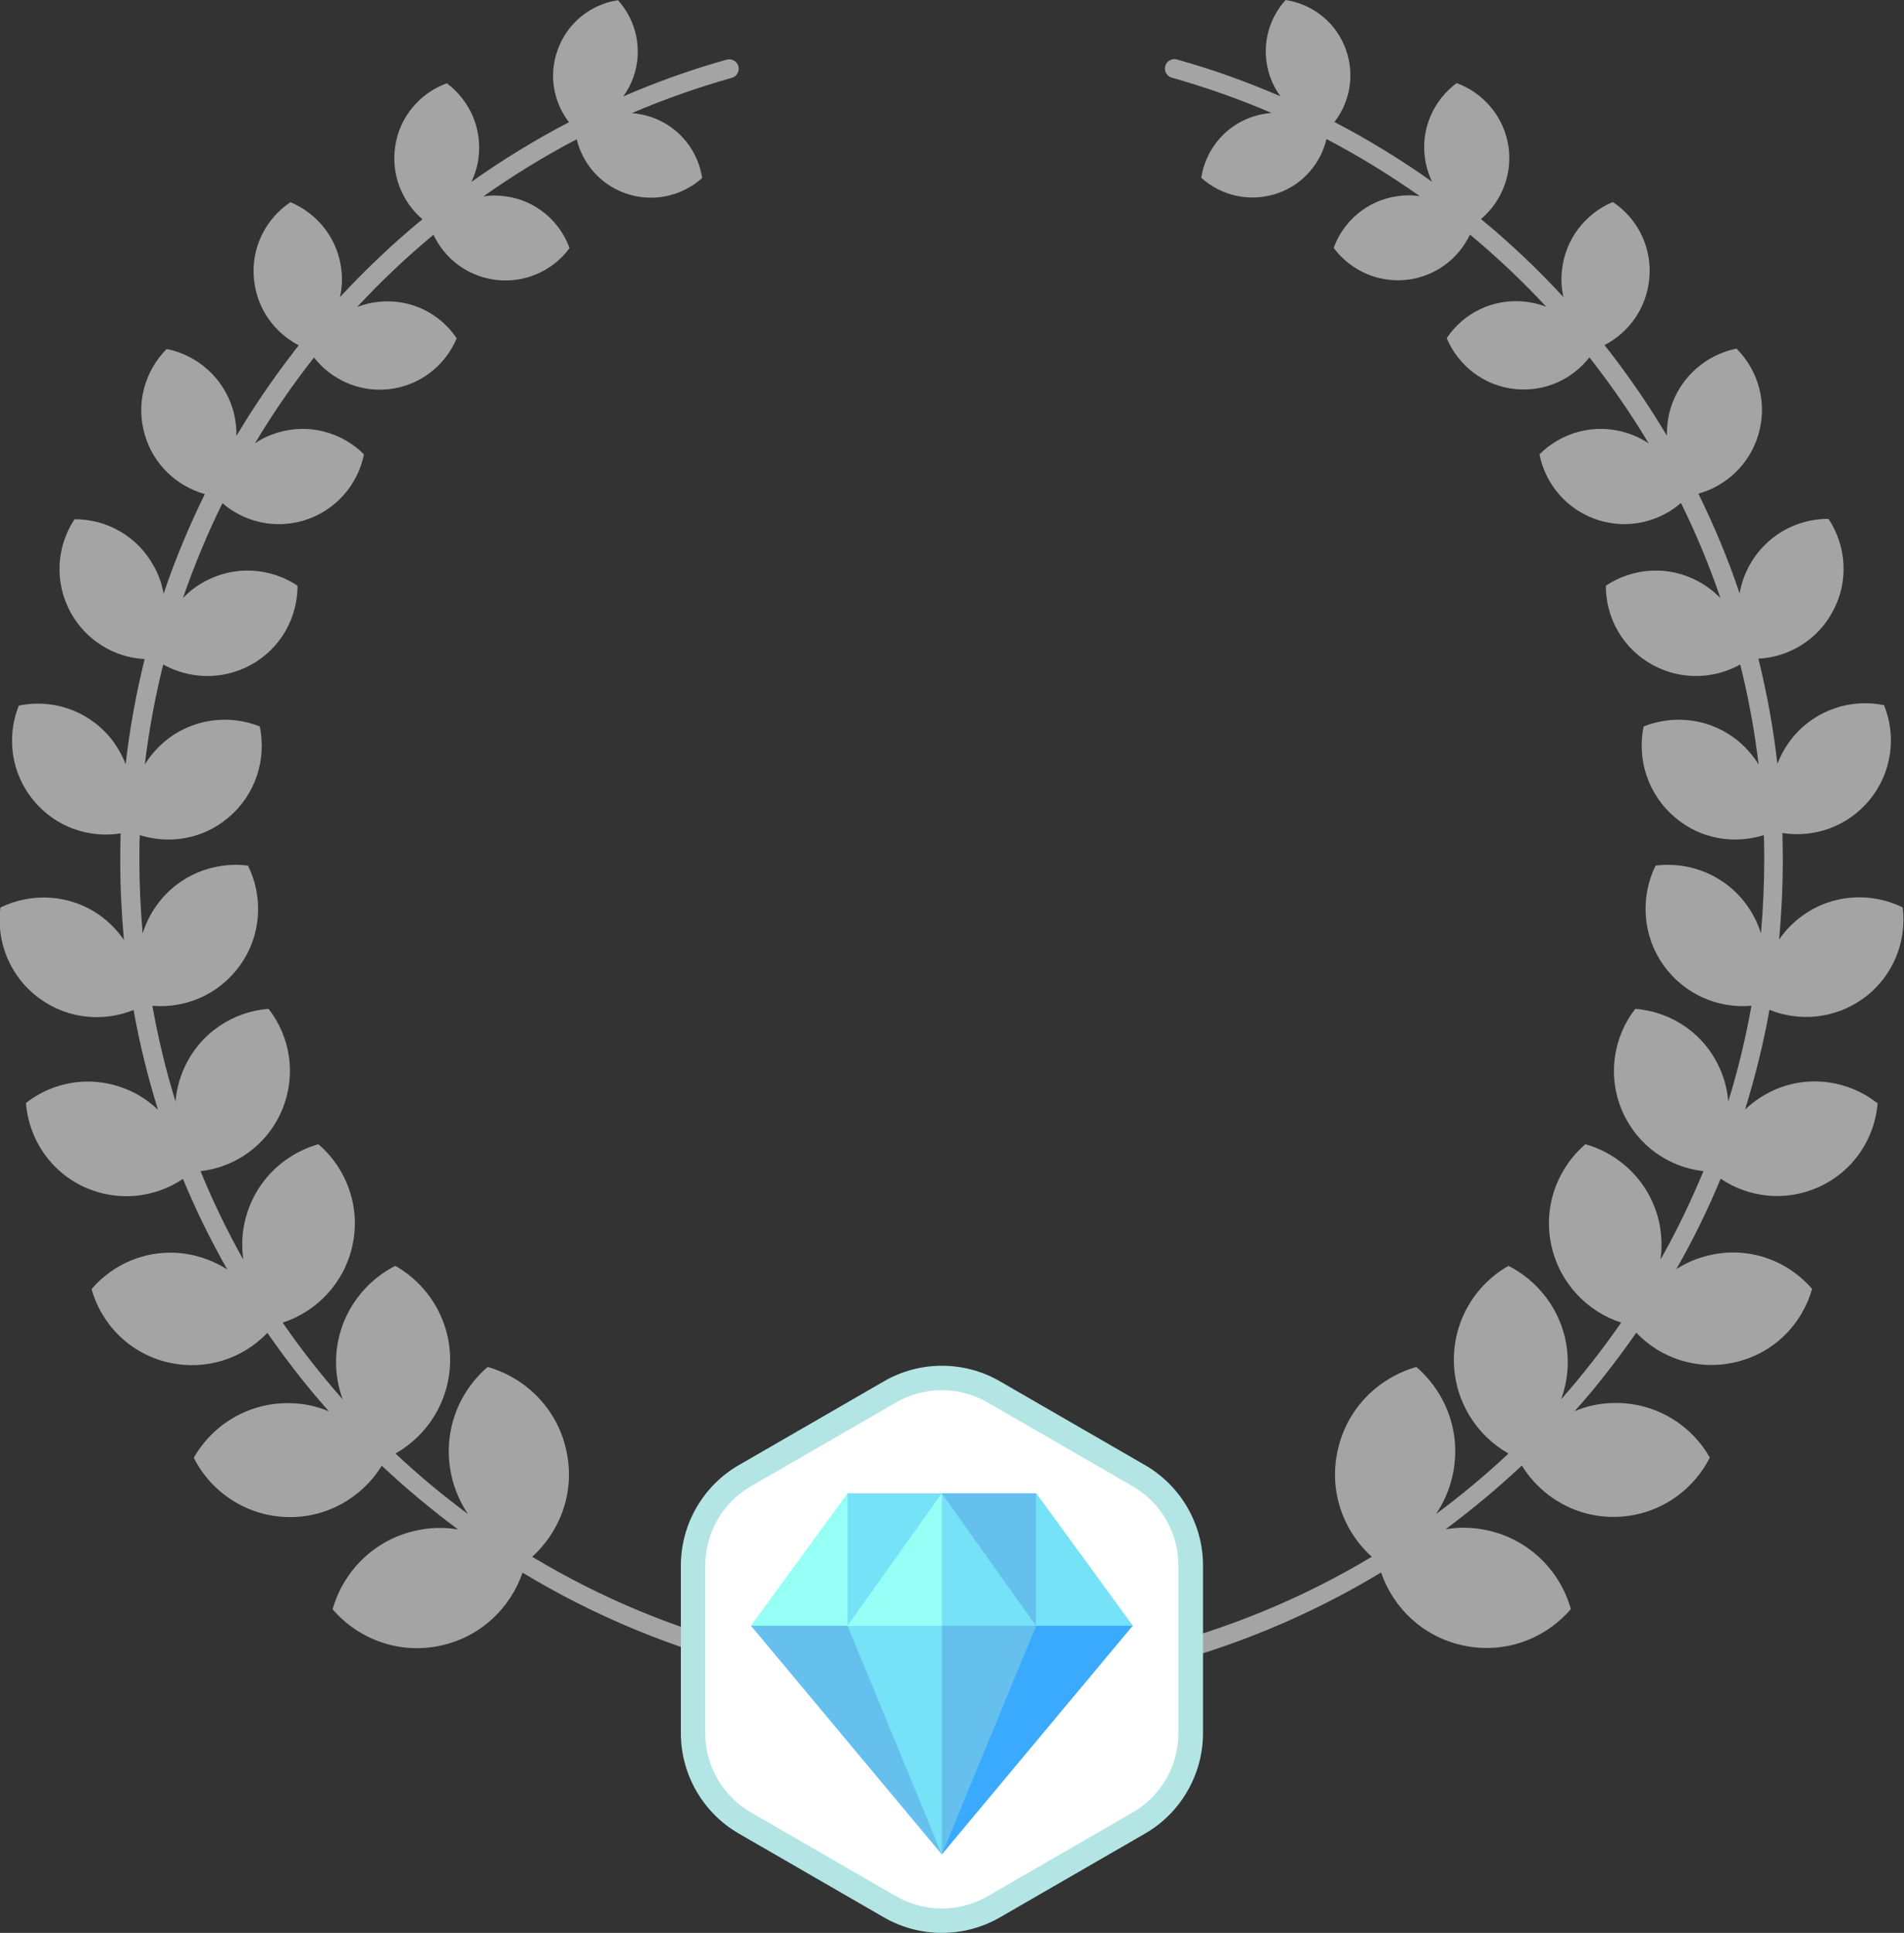 <?xml version="1.0" encoding="UTF-8"?><svg id="_圖層_2" xmlns="http://www.w3.org/2000/svg" viewBox="0 0 98.35 99.8"><rect x="0" y="0" width="98.35" height="99.8" fill="#333333" stroke="none"/><defs><style>.cls-1{fill:#66c0ee;}.cls-2{fill:#96fff6;}.cls-3{fill:#fff;}.cls-4{fill:#76e2f8;}.cls-5{fill:#b3e5e5;}.cls-6{fill:#3aaaff;}.cls-7{fill:#a4a4a5;fill-rule:evenodd;}</style></defs><g id="_x30_3熱門交易者"><path class="cls-7" d="M96.99,56.94c-.14,1.85-1.27,3.57-3.09,4.37-1.7.75-3.59.52-5.02-.45-.66,1.6-1.43,3.16-2.29,4.67.52-.34,1.12-.59,1.76-.73,2.01-.45,4,.29,5.25,1.75-.52,1.85-2.01,3.36-4.03,3.8-1.91.42-3.79-.22-5.05-1.54-.55.79-1.13,1.57-1.73,2.33-.47.59-.95,1.16-1.45,1.72.62-.26,1.29-.41,2-.42,2.12-.05,4,1.09,4.98,2.82-.9,1.77-2.72,3.01-4.84,3.06-2.05.05-3.87-1.02-4.87-2.65-1.25,1.17-2.57,2.27-3.94,3.29.7-.12,1.44-.11,2.18.06,2.14.47,3.74,2.09,4.29,4.06-1.33,1.56-3.46,2.35-5.6,1.87-2.04-.45-3.57-1.92-4.2-3.76-3.71,2.24-7.75,3.92-11.97,4.95-.04,0-.08.01-.12.01-.22,0-.42-.15-.48-.37-.06-.26.1-.53.36-.59,4.22-1.03,8.16-2.67,11.73-4.81-1.49-1.34-2.23-3.41-1.76-5.5.47-2.15,2.09-3.74,4.06-4.3,1.56,1.34,2.35,3.46,1.87,5.61-.16.73-.46,1.4-.85,1.98,1.31-.97,2.56-2.01,3.74-3.12-1.65-.94-2.77-2.68-2.82-4.71-.05-2.12,1.09-4,2.82-4.98,1.77.9,3.01,2.72,3.06,4.84.02.72-.11,1.41-.34,2.05,1.11-1.26,2.14-2.58,3.1-3.96-1.75-.57-3.17-2.03-3.6-3.96-.45-2.01.3-4,1.75-5.25,1.85.52,3.36,2.01,3.81,4.02.14.66.16,1.31.07,1.94.83-1.47,1.57-3,2.22-4.57-1.78-.2-3.4-1.31-4.18-3.07-.8-1.82-.48-3.85.66-5.31,1.85.14,3.57,1.27,4.37,3.09.25.56.39,1.13.43,1.7.5-1.61.9-3.27,1.2-4.95-1.72.15-3.46-.58-4.54-2.09-1.11-1.56-1.2-3.55-.41-5.15,1.78-.22,3.62.51,4.73,2.07.32.45.56.94.71,1.44.11-1.25.17-2.51.17-3.79,0-.43,0-.86-.02-1.29-1.53.48-3.26.21-4.57-.9-1.42-1.19-1.99-3.01-1.64-4.71,1.61-.64,3.5-.41,4.92.78.41.35.75.75,1.02,1.18-.21-1.75-.53-3.48-.95-5.16-1.35.75-3.03.82-4.49.04-1.57-.84-2.46-2.45-2.45-4.11,1.38-.92,3.22-1.07,4.78-.22.43.23.81.53,1.14.86-.58-1.69-1.26-3.33-2.04-4.91-1.12.97-2.7,1.36-4.22.9-1.64-.5-2.78-1.85-3.09-3.41,1.13-1.13,2.83-1.62,4.47-1.12.43.13.82.32,1.17.55-.92-1.54-1.95-3.02-3.06-4.44-.88,1.13-2.29,1.79-3.82,1.64-1.63-.16-2.96-1.22-3.55-2.63.85-1.28,2.36-2.05,4-1.89.4.04.78.13,1.14.27-1.23-1.33-2.55-2.57-3.94-3.73-.57,1.21-1.71,2.11-3.13,2.32-1.56.22-3.03-.45-3.91-1.63.5-1.38,1.73-2.45,3.28-2.67.4-.06.79-.06,1.17,0-1.53-1.08-3.14-2.07-4.82-2.95-.3,1.25-1.2,2.33-2.5,2.79-1.42.5-2.93.15-3.97-.79.21-1.39,1.16-2.62,2.58-3.13.35-.12.7-.19,1.05-.22-1.66-.71-3.38-1.32-5.15-1.82-.26-.07-.41-.34-.34-.6.07-.26.34-.41.6-.34,1.83.51,3.61,1.15,5.35,1.9-.22-.3-.4-.63-.53-1-.5-1.42-.15-2.93.8-3.97,1.39.21,2.62,1.16,3.12,2.58.46,1.31.19,2.7-.6,3.72,1.75.91,3.43,1.94,5.04,3.08-.17-.36-.3-.76-.36-1.18-.23-1.56.45-3.03,1.63-3.91,1.38.5,2.45,1.73,2.68,3.28.21,1.46-.37,2.85-1.42,3.74,1.51,1.24,2.93,2.59,4.26,4.03-.1-.43-.13-.89-.08-1.36.16-1.63,1.22-2.96,2.63-3.55,1.28.85,2.05,2.36,1.88,3.99-.15,1.51-1.06,2.75-2.31,3.4.11.14.23.29.34.43,1.05,1.37,2.01,2.78,2.88,4.24,0-.46.05-.93.19-1.4.5-1.63,1.85-2.78,3.41-3.09,1.13,1.13,1.62,2.83,1.12,4.47-.46,1.52-1.66,2.62-3.09,3.02.82,1.67,1.54,3.39,2.13,5.15.08-.48.24-.95.48-1.4.84-1.57,2.45-2.46,4.11-2.45.92,1.38,1.07,3.22.22,4.78-.79,1.48-2.27,2.36-3.84,2.44.44,1.78.77,3.59.98,5.43.19-.49.46-.96.81-1.39,1.19-1.42,3.01-1.99,4.7-1.64.65,1.61.41,3.5-.77,4.92-1.14,1.36-2.85,1.94-4.48,1.68.01.47.02.94.02,1.41,0,1.37-.07,2.74-.19,4.09.32-.47.74-.9,1.23-1.25,1.56-1.11,3.54-1.2,5.15-.41.23,1.78-.51,3.62-2.07,4.73-1.46,1.03-3.27,1.18-4.81.56-.31,1.75-.74,3.46-1.26,5.15.43-.41.93-.75,1.5-1.01,1.82-.8,3.85-.48,5.31.66h0ZM39.22,85.2c-4.22-1.03-8.16-2.67-11.73-4.82,1.48-1.34,2.23-3.41,1.76-5.5-.47-2.15-2.09-3.74-4.06-4.3-1.56,1.34-2.35,3.46-1.87,5.61.16.73.46,1.4.85,1.98-1.31-.97-2.56-2.01-3.74-3.12,1.65-.94,2.77-2.68,2.82-4.71.05-2.12-1.1-4-2.83-4.98-1.77.9-3.01,2.72-3.06,4.84-.02.72.11,1.41.34,2.05-1.11-1.26-2.15-2.58-3.1-3.96,1.76-.57,3.17-2.03,3.6-3.96.45-2.01-.3-4-1.75-5.25-1.85.52-3.36,2.01-3.81,4.02-.15.66-.16,1.31-.07,1.94-.83-1.47-1.57-3-2.21-4.57,1.78-.2,3.4-1.32,4.17-3.07.8-1.82.49-3.85-.66-5.31-1.85.14-3.57,1.27-4.37,3.09-.25.56-.39,1.13-.43,1.7-.5-1.61-.9-3.27-1.2-4.95,1.72.15,3.46-.59,4.53-2.09,1.12-1.56,1.2-3.55.41-5.15-1.78-.22-3.62.51-4.73,2.07-.32.45-.56.94-.71,1.44-.11-1.25-.17-2.51-.17-3.79,0-.43,0-.86.02-1.29,1.53.48,3.26.21,4.57-.9,1.42-1.19,1.98-3.01,1.63-4.71-1.6-.64-3.5-.41-4.92.78-.41.35-.75.75-1.02,1.18.21-1.75.53-3.47.95-5.16,1.35.75,3.03.82,4.49.04,1.57-.84,2.45-2.45,2.45-4.11-1.39-.92-3.22-1.07-4.79-.22-.43.23-.81.52-1.13.86.58-1.68,1.26-3.32,2.04-4.9,1.12.97,2.7,1.35,4.22.89,1.63-.5,2.78-1.85,3.09-3.41-1.13-1.13-2.83-1.62-4.47-1.12-.42.13-.81.31-1.16.55.92-1.54,1.94-3.02,3.05-4.43.88,1.12,2.29,1.79,3.82,1.64,1.63-.16,2.96-1.22,3.55-2.63-.85-1.28-2.36-2.05-4-1.89-.4.04-.78.13-1.14.27,1.23-1.33,2.55-2.57,3.94-3.73.57,1.21,1.71,2.11,3.13,2.32,1.56.22,3.03-.45,3.9-1.63-.5-1.38-1.72-2.45-3.28-2.67-.4-.06-.79-.06-1.17,0,1.53-1.08,3.14-2.07,4.82-2.95.3,1.25,1.21,2.33,2.51,2.79,1.42.5,2.93.15,3.97-.79-.21-1.39-1.16-2.62-2.58-3.13-.35-.12-.7-.19-1.05-.22,1.66-.71,3.38-1.32,5.16-1.82.26-.07.41-.34.34-.6s-.34-.41-.6-.34c-1.83.51-3.62,1.15-5.35,1.9.22-.3.4-.63.53-1,.5-1.42.14-2.93-.8-3.97-1.39.21-2.62,1.16-3.12,2.58-.47,1.31-.2,2.7.59,3.72-1.75.91-3.43,1.94-5.04,3.08.17-.36.3-.76.36-1.18.22-1.56-.45-3.03-1.63-3.91-1.38.5-2.45,1.73-2.67,3.28-.21,1.46.37,2.85,1.41,3.74-1.51,1.24-2.93,2.59-4.26,4.02.1-.43.13-.89.08-1.35-.16-1.63-1.22-2.96-2.64-3.55-1.27.85-2.05,2.36-1.88,3.99.15,1.51,1.06,2.75,2.31,3.4-.11.14-.23.29-.34.44-1.05,1.37-2.01,2.78-2.88,4.24.01-.46-.05-.93-.19-1.4-.5-1.63-1.85-2.78-3.41-3.09-1.13,1.13-1.62,2.83-1.12,4.47.46,1.52,1.66,2.62,3.09,3.02-.82,1.67-1.54,3.39-2.13,5.15-.08-.48-.24-.95-.49-1.4-.84-1.57-2.45-2.46-4.11-2.45-.92,1.38-1.06,3.22-.22,4.78.8,1.48,2.28,2.36,3.84,2.44-.44,1.78-.77,3.59-.98,5.43-.19-.49-.46-.97-.81-1.39-1.19-1.42-3.01-1.99-4.71-1.64-.64,1.61-.41,3.5.78,4.92,1.13,1.36,2.85,1.94,4.48,1.68-.01.47-.02.94-.02,1.41,0,1.38.07,2.74.19,4.09-.33-.48-.74-.9-1.23-1.26-1.56-1.11-3.54-1.2-5.15-.41-.23,1.78.51,3.62,2.07,4.73,1.45,1.03,3.26,1.18,4.81.56.31,1.75.74,3.47,1.26,5.15-.43-.41-.93-.76-1.51-1.01-1.82-.8-3.85-.49-5.31.66.14,1.85,1.27,3.57,3.08,4.37,1.7.75,3.59.52,5.03-.45.66,1.6,1.43,3.16,2.29,4.68-.52-.34-1.12-.59-1.76-.74-2.01-.45-4,.29-5.25,1.75.52,1.85,2.01,3.36,4.02,3.8,1.91.42,3.8-.22,5.06-1.54.55.79,1.13,1.57,1.73,2.33.47.59.95,1.16,1.45,1.72-.62-.26-1.29-.41-2-.42-2.12-.05-4,1.09-4.98,2.82.89,1.77,2.72,3.01,4.84,3.06,2.05.05,3.86-1.02,4.87-2.65,1.25,1.17,2.57,2.27,3.94,3.29-.7-.12-1.44-.11-2.18.06-2.15.47-3.74,2.09-4.3,4.06,1.34,1.56,3.47,2.35,5.61,1.87,2.03-.45,3.57-1.92,4.2-3.76,3.71,2.24,7.75,3.92,11.97,4.95.04,0,.08.01.12.01.22,0,.42-.15.48-.37.06-.26-.1-.53-.36-.59Z"/><path class="cls-3" d="M58.7,76.12l-7.26-4.19c-1.73-1-3.86-1-5.59,0l-7.26,4.19c-1.73,1-2.8,2.84-2.8,4.84v8.38c0,2,1.07,3.84,2.8,4.84l7.26,4.19c1.73,1,3.86,1,5.59,0l7.26-4.19c1.73-1,2.8-2.84,2.8-4.84v-8.38c0-2-1.07-3.84-2.8-4.84Z"/><path class="cls-5" d="M48.65,99.8c-1.03,0-2.07-.27-2.99-.8l-7.5-4.33c-1.85-1.07-2.99-3.05-2.99-5.18v-8.66c0-2.13,1.15-4.12,2.99-5.18l7.5-4.33c1.85-1.07,4.14-1.07,5.99,0l7.5,4.33c1.85,1.07,2.99,3.05,2.99,5.18v8.66c0,2.13-1.15,4.12-2.99,5.18l-7.5,4.33c-.92.53-1.96.8-2.99.8ZM48.65,71.78c-.82,0-1.63.21-2.36.63l-7.5,4.33c-1.46.84-2.36,2.41-2.36,4.09v8.66c0,1.68.9,3.25,2.36,4.09l7.5,4.33c1.46.84,3.27.84,4.72,0l7.5-4.33c1.46-.84,2.36-2.41,2.36-4.09v-8.66c0-1.68-.9-3.25-2.36-4.09l-7.5-4.33c-.73-.42-1.54-.63-2.36-.63Z"/><path class="cls-1" d="M48.65,95.75l-9.86-11.81,3.31-1.68,1.69,1.68,4.11,3.25.75,8.55Z"/><path class="cls-6" d="M58.51,83.94l-9.86,11.81,1.26-8.34,3.61-3.47,2.08-1.52,2.92,1.52Z"/><path class="cls-2" d="M43.78,77.1l1.52,2.66-1.52,4.18h-4.99l4.99-6.84Z"/><path class="cls-4" d="M58.51,83.94h-4.99l-1.39-4.12,1.39-2.73,4.99,6.84Z"/><path class="cls-2" d="M43.78,83.94l2.92,1.94,1.94-1.94,1.8-2.01-1.8-4.83-3.54,2.35-1.33,4.5Z"/><path class="cls-4" d="M48.65,77.1v6.84l1.8,1.62,3.06-1.62-.94-4.13-3.93-2.72Z"/><path class="cls-1" d="M53.51,77.1v6.84l-4.87-6.84h4.87Z"/><path class="cls-4" d="M48.65,77.1l-4.87,6.84v-6.84h4.87Z"/><path class="cls-4" d="M43.78,83.94l4.87,11.81,1.99-7.83-1.99-3.97h-4.87Z"/><path class="cls-1" d="M48.65,83.94v11.81l4.87-11.81h-4.87Z"/></g></svg>